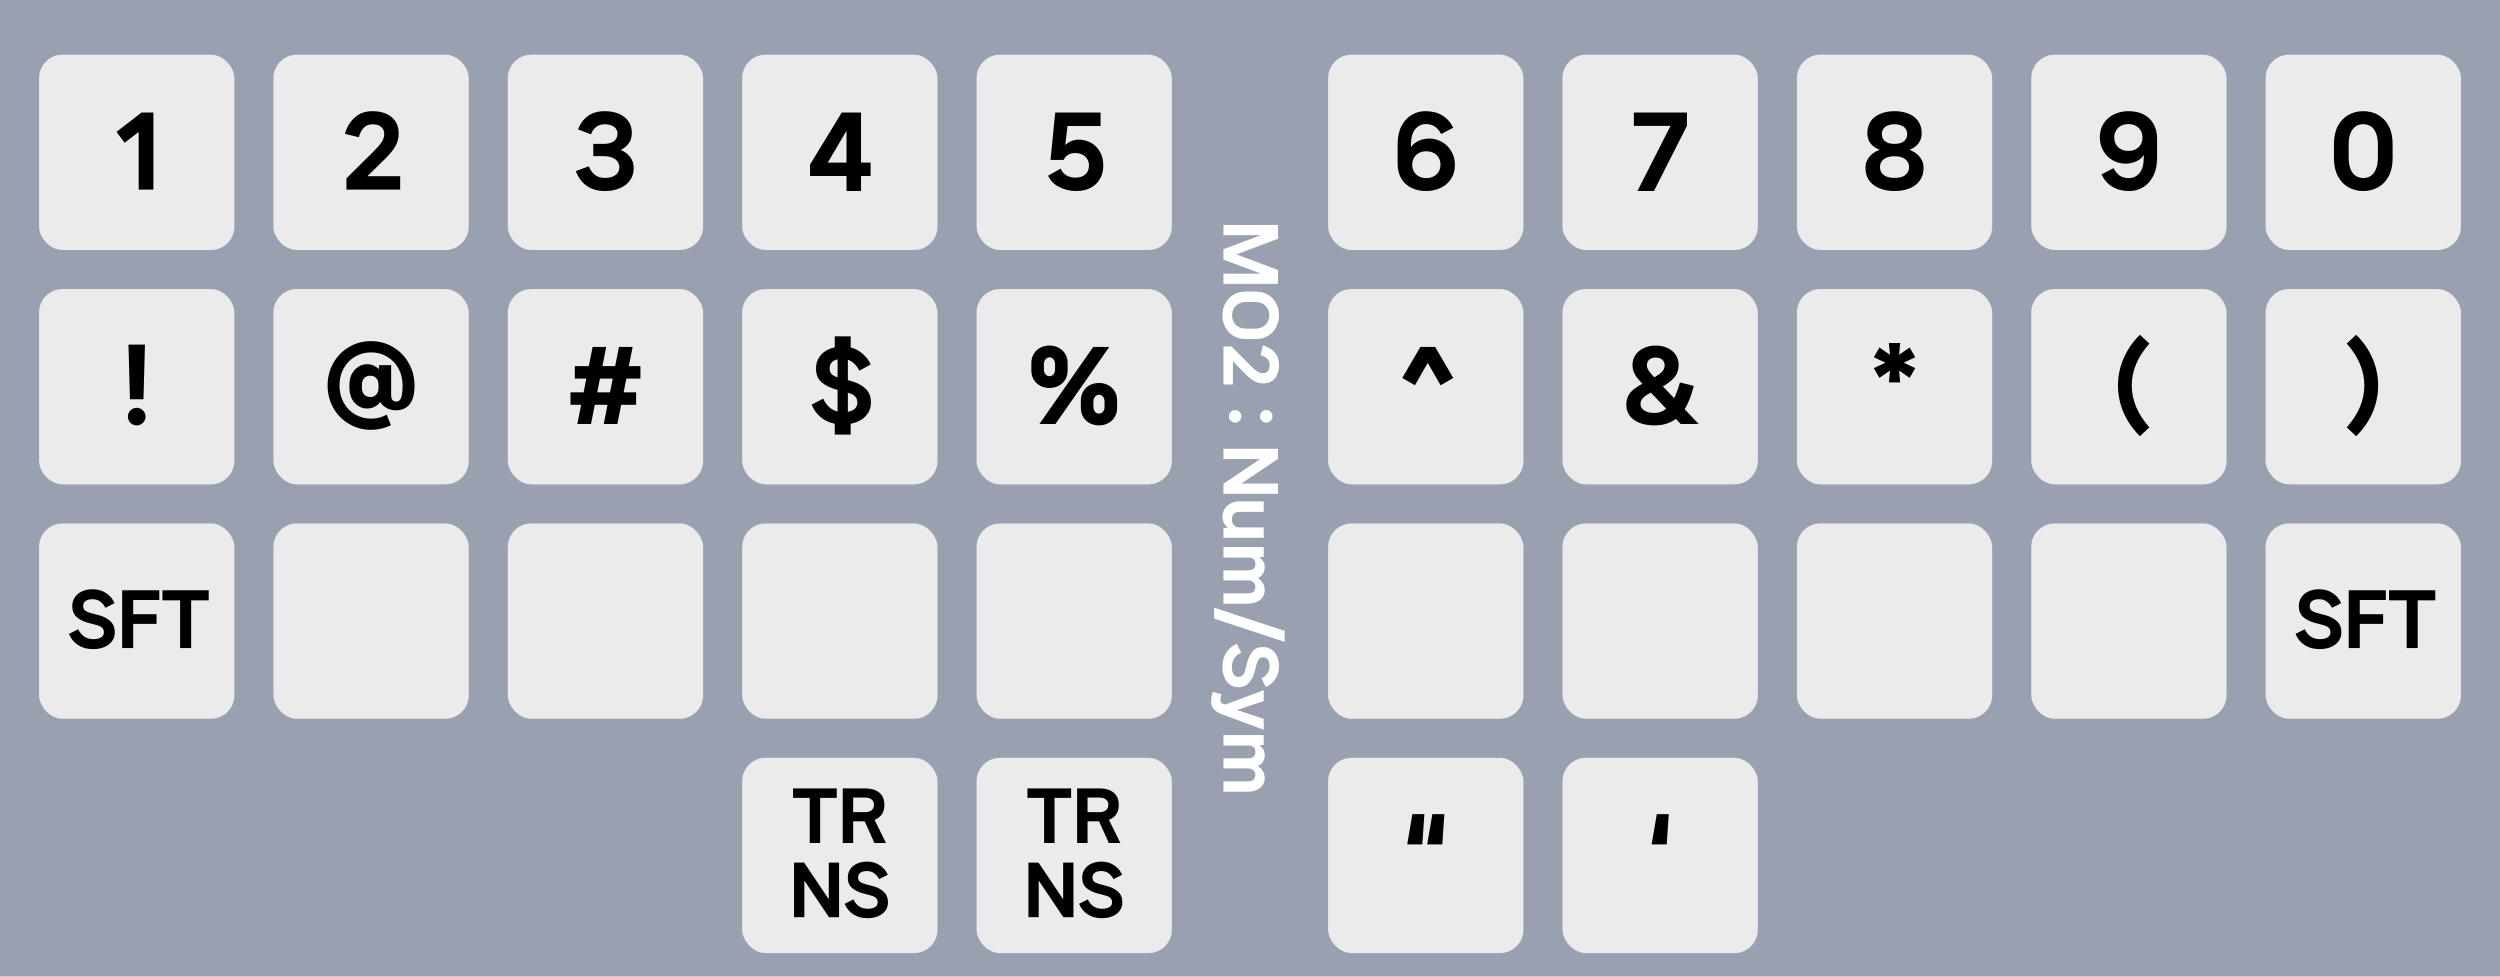 <svg width="640" height="250" viewBox="0 0 640 250" fill="none" xmlns="http://www.w3.org/2000/svg">
<rect width="640" height="250" fill="#99A0AF"/>
<g filter="url(#filter0_d_82_770)">
<rect x="250" y="10" width="50" height="50" rx="6" fill="#EBEBEB"/>
<path d="M275.533 44.904C273.949 44.904 272.485 44.56 271.141 43.872C269.813 43.2 268.869 42.232 268.309 40.968L271.525 39.168C271.861 39.936 272.357 40.512 273.013 40.896C273.669 41.28 274.429 41.472 275.293 41.472C276.029 41.472 276.653 41.344 277.165 41.088C277.693 40.832 278.093 40.472 278.365 40.008C278.637 39.528 278.773 38.968 278.773 38.328C278.773 37.704 278.621 37.16 278.317 36.696C278.029 36.216 277.621 35.848 277.093 35.592C276.565 35.32 275.965 35.184 275.293 35.184C274.557 35.184 273.949 35.328 273.469 35.616C272.989 35.888 272.589 36.328 272.269 36.936H268.933L270.133 24.816H281.749V28.248H273.277L272.557 34.536H271.813C272.149 33.656 272.717 32.976 273.517 32.496C274.333 32 275.205 31.752 276.133 31.752C277.301 31.752 278.365 32.024 279.325 32.568C280.285 33.112 281.045 33.888 281.605 34.896C282.165 35.888 282.445 37.032 282.445 38.328C282.445 39.656 282.157 40.816 281.581 41.808C281.021 42.8 280.221 43.56 279.181 44.088C278.141 44.632 276.925 44.904 275.533 44.904Z" fill="black"/>
</g>
<g filter="url(#filter1_d_82_770)">
<rect x="250" y="70" width="50" height="50" rx="6" fill="#EBEBEB"/>
<path d="M266.086 104.544L279.862 84.816H283.966L270.19 104.544H266.086ZM268.678 95.328C267.83 95.328 267.046 95.144 266.326 94.776C265.622 94.408 265.062 93.888 264.646 93.216C264.23 92.528 264.022 91.728 264.022 90.816V88.968C264.022 88.072 264.23 87.28 264.646 86.592C265.062 85.904 265.622 85.376 266.326 85.008C267.046 84.64 267.83 84.456 268.678 84.456C269.51 84.456 270.278 84.64 270.982 85.008C271.702 85.376 272.27 85.904 272.686 86.592C273.102 87.28 273.31 88.072 273.31 88.968V90.816C273.31 91.728 273.102 92.528 272.686 93.216C272.27 93.888 271.702 94.408 270.982 94.776C270.278 95.144 269.51 95.328 268.678 95.328ZM268.678 92.304C269.094 92.304 269.43 92.144 269.686 91.824C269.958 91.504 270.094 91.08 270.094 90.552V89.232C270.094 88.704 269.958 88.28 269.686 87.96C269.43 87.64 269.094 87.48 268.678 87.48C268.262 87.48 267.918 87.648 267.646 87.984C267.374 88.304 267.238 88.72 267.238 89.232V90.552C267.238 91.064 267.374 91.488 267.646 91.824C267.918 92.144 268.262 92.304 268.678 92.304ZM281.35 104.904C280.502 104.904 279.718 104.72 278.998 104.352C278.294 103.984 277.734 103.456 277.318 102.768C276.902 102.096 276.694 101.304 276.694 100.392V98.544C276.694 97.648 276.902 96.856 277.318 96.168C277.734 95.48 278.294 94.952 278.998 94.584C279.718 94.216 280.502 94.032 281.35 94.032C282.182 94.032 282.95 94.216 283.654 94.584C284.374 94.952 284.942 95.48 285.358 96.168C285.774 96.856 285.982 97.648 285.982 98.544V100.392C285.982 101.304 285.774 102.096 285.358 102.768C284.942 103.456 284.374 103.984 283.654 104.352C282.95 104.72 282.182 104.904 281.35 104.904ZM281.35 101.88C281.766 101.88 282.102 101.72 282.358 101.4C282.63 101.08 282.766 100.656 282.766 100.128V98.808C282.766 98.28 282.63 97.856 282.358 97.536C282.102 97.216 281.766 97.056 281.35 97.056C280.934 97.056 280.59 97.224 280.318 97.56C280.046 97.88 279.91 98.296 279.91 98.808V100.128C279.91 100.64 280.046 101.064 280.318 101.4C280.59 101.72 280.934 101.88 281.35 101.88Z" fill="black"/>
</g>
<g filter="url(#filter2_d_82_770)">
<rect x="340" y="10" width="50" height="50" rx="6" fill="#EBEBEB"/>
<path d="M364.824 24.456C366.568 24.456 368.032 24.816 369.216 25.536C370.4 26.24 371.336 27.296 372.024 28.704L368.952 30.312C368.472 29.432 367.92 28.792 367.296 28.392C366.688 27.976 365.928 27.768 365.016 27.768C363.896 27.768 362.976 28.216 362.256 29.112C361.552 29.992 361.2 31.32 361.2 33.096V34.656H360.744C361.08 33.632 361.728 32.848 362.688 32.304C363.648 31.744 364.72 31.464 365.904 31.464C367.04 31.464 368.112 31.752 369.12 32.328C370.128 32.888 370.936 33.688 371.544 34.728C372.152 35.752 372.456 36.92 372.456 38.232C372.456 39.56 372.136 40.728 371.496 41.736C370.856 42.744 369.976 43.52 368.856 44.064C367.736 44.624 366.48 44.904 365.088 44.904C363.664 44.904 362.4 44.632 361.296 44.088C360.192 43.544 359.328 42.744 358.704 41.688C358.096 40.616 357.792 39.328 357.792 37.824V32.952C357.792 31.112 358.12 29.552 358.776 28.272C359.448 26.992 360.32 26.04 361.392 25.416C362.464 24.776 363.608 24.456 364.824 24.456ZM365.112 34.728C364.408 34.728 363.784 34.872 363.24 35.16C362.712 35.448 362.296 35.856 361.992 36.384C361.688 36.896 361.536 37.488 361.536 38.16C361.536 38.832 361.688 39.432 361.992 39.96C362.296 40.472 362.712 40.872 363.24 41.16C363.784 41.448 364.408 41.592 365.112 41.592C365.832 41.592 366.464 41.448 367.008 41.16C367.568 40.872 368 40.472 368.304 39.96C368.608 39.432 368.76 38.832 368.76 38.16C368.76 37.488 368.608 36.896 368.304 36.384C368 35.856 367.568 35.448 367.008 35.16C366.464 34.872 365.832 34.728 365.112 34.728Z" fill="black"/>
</g>
<g filter="url(#filter3_d_82_770)">
<rect x="340" y="70" width="50" height="50" rx="6" fill="#EBEBEB"/>
<path d="M358.977 92.76L363.609 84.816H367.401L372.033 92.76L368.793 94.632L364.977 87.984H366.033L362.217 94.632L358.977 92.76Z" fill="black"/>
</g>
<g filter="url(#filter4_d_82_770)">
<rect x="340" y="130" width="50" height="50" rx="6" fill="#EBEBEB"/>
</g>
<g filter="url(#filter5_d_82_770)">
<rect x="580" y="10" width="50" height="50" rx="6" fill="#EBEBEB"/>
<path d="M604.999 44.904C603.607 44.904 602.343 44.584 601.207 43.944C600.071 43.32 599.167 42.376 598.495 41.112C597.823 39.848 597.487 38.304 597.487 36.48V32.88C597.487 31.056 597.823 29.512 598.495 28.248C599.167 26.984 600.071 26.04 601.207 25.416C602.343 24.776 603.607 24.456 604.999 24.456C606.391 24.456 607.655 24.776 608.791 25.416C609.927 26.04 610.831 26.984 611.503 28.248C612.175 29.512 612.511 31.056 612.511 32.88V36.48C612.511 38.304 612.175 39.848 611.503 41.112C610.831 42.376 609.927 43.32 608.791 43.944C607.655 44.584 606.391 44.904 604.999 44.904ZM604.999 41.568C605.751 41.568 606.407 41.376 606.967 40.992C607.527 40.608 607.959 40.024 608.263 39.24C608.583 38.456 608.743 37.488 608.743 36.336V33.024C608.743 31.872 608.583 30.904 608.263 30.12C607.959 29.336 607.527 28.752 606.967 28.368C606.407 27.984 605.751 27.792 604.999 27.792C604.247 27.792 603.591 27.984 603.031 28.368C602.471 28.752 602.031 29.336 601.711 30.12C601.407 30.904 601.255 31.872 601.255 33.024V36.336C601.255 37.488 601.407 38.456 601.711 39.24C602.031 40.024 602.471 40.608 603.031 40.992C603.591 41.376 604.247 41.568 604.999 41.568Z" fill="black"/>
</g>
<g filter="url(#filter6_d_82_770)">
<rect x="580" y="70" width="50" height="50" rx="6" fill="#EBEBEB"/>
<path d="M608.802 94.68C608.802 97.096 608.322 99.416 607.362 101.64C606.402 103.848 605.01 105.856 603.186 107.664L600.762 105.408C603.77 102.016 605.274 98.44 605.274 94.68C605.274 90.92 603.77 87.344 600.762 83.952L603.186 81.696C605.01 83.504 606.402 85.52 607.362 87.744C608.322 89.952 608.802 92.264 608.802 94.68Z" fill="black"/>
</g>
<g filter="url(#filter7_d_82_770)">
<rect x="580" y="130" width="50" height="50" rx="6" fill="#EBEBEB"/>
<path d="M590.027 157.084C590.387 157.876 590.891 158.5 591.539 158.956C592.199 159.4 592.967 159.622 593.843 159.622C594.731 159.622 595.409 159.472 595.877 159.172C596.357 158.872 596.597 158.446 596.597 157.894C596.597 157.402 596.453 157.012 596.165 156.724C595.889 156.436 595.415 156.202 594.743 156.022L592.601 155.446C591.413 155.134 590.429 154.648 589.649 153.988C588.881 153.316 588.497 152.374 588.497 151.162C588.497 150.286 588.725 149.524 589.181 148.876C589.637 148.216 590.261 147.712 591.053 147.364C591.845 147.016 592.733 146.842 593.717 146.842C595.061 146.842 596.225 147.184 597.209 147.868C598.193 148.54 598.901 149.386 599.333 150.406L596.993 151.594C596.657 150.946 596.213 150.418 595.661 150.01C595.109 149.602 594.461 149.398 593.717 149.398C592.925 149.398 592.319 149.554 591.899 149.866C591.491 150.178 591.287 150.61 591.287 151.162C591.287 151.654 591.449 152.032 591.773 152.296C592.109 152.56 592.601 152.776 593.249 152.944L595.301 153.484C596.477 153.796 597.449 154.3 598.217 154.996C598.997 155.692 599.387 156.658 599.387 157.894C599.387 158.77 599.141 159.532 598.649 160.18C598.169 160.828 597.509 161.32 596.669 161.656C595.829 162.004 594.887 162.178 593.843 162.178C592.355 162.178 591.077 161.836 590.009 161.152C588.941 160.468 588.155 159.508 587.651 158.272L590.027 157.084ZM601.276 161.908V147.112H604.102V161.908H601.276ZM602.824 155.716V153.232H610.078V155.716H602.824ZM602.824 149.596V147.112H610.78V149.596H602.824ZM616.108 161.908V148.246H618.934V161.908H616.108ZM611.59 149.686V147.112H623.434V149.686H611.59Z" fill="black"/>
</g>
<g filter="url(#filter8_d_82_770)">
<rect x="10" y="10" width="50" height="50" rx="6" fill="#EBEBEB"/>
<path d="M35.504 44.544V29.784L31.904 32.544L29.816 29.76L36.224 24.816H39.272V44.544H35.504Z" fill="black"/>
</g>
<g filter="url(#filter9_d_82_770)">
<rect x="10" y="70" width="50" height="50" rx="6" fill="#EBEBEB"/>
<path d="M33.27 98.208L32.886 84.216H37.111L36.727 98.208H33.27ZM34.998 104.904C34.374 104.904 33.839 104.68 33.391 104.232C32.959 103.8 32.742 103.272 32.742 102.648C32.742 102.024 32.959 101.496 33.391 101.064C33.839 100.616 34.374 100.392 34.998 100.392C35.623 100.392 36.151 100.616 36.583 101.064C37.031 101.496 37.255 102.024 37.255 102.648C37.255 103.272 37.031 103.8 36.583 104.232C36.151 104.68 35.623 104.904 34.998 104.904Z" fill="black"/>
</g>
<g filter="url(#filter10_d_82_770)">
<rect x="250" y="130" width="50" height="50" rx="6" fill="#EBEBEB"/>
</g>
<g filter="url(#filter11_d_82_770)">
<rect x="10" y="130" width="50" height="50" rx="6" fill="#EBEBEB"/>
<path d="M20.027 157.084C20.387 157.876 20.891 158.5 21.539 158.956C22.199 159.4 22.967 159.622 23.843 159.622C24.731 159.622 25.409 159.472 25.877 159.172C26.357 158.872 26.597 158.446 26.597 157.894C26.597 157.402 26.453 157.012 26.165 156.724C25.889 156.436 25.415 156.202 24.743 156.022L22.601 155.446C21.413 155.134 20.429 154.648 19.649 153.988C18.881 153.316 18.497 152.374 18.497 151.162C18.497 150.286 18.725 149.524 19.181 148.876C19.637 148.216 20.261 147.712 21.053 147.364C21.845 147.016 22.733 146.842 23.717 146.842C25.061 146.842 26.225 147.184 27.209 147.868C28.193 148.54 28.901 149.386 29.333 150.406L26.993 151.594C26.657 150.946 26.213 150.418 25.661 150.01C25.109 149.602 24.461 149.398 23.717 149.398C22.925 149.398 22.319 149.554 21.899 149.866C21.491 150.178 21.287 150.61 21.287 151.162C21.287 151.654 21.449 152.032 21.773 152.296C22.109 152.56 22.601 152.776 23.249 152.944L25.301 153.484C26.477 153.796 27.449 154.3 28.217 154.996C28.997 155.692 29.387 156.658 29.387 157.894C29.387 158.77 29.141 159.532 28.649 160.18C28.169 160.828 27.509 161.32 26.669 161.656C25.829 162.004 24.887 162.178 23.843 162.178C22.355 162.178 21.077 161.836 20.009 161.152C18.941 160.468 18.155 159.508 17.651 158.272L20.027 157.084ZM31.276 161.908V147.112H34.102V161.908H31.276ZM32.824 155.716V153.232H40.078V155.716H32.824ZM32.824 149.596V147.112H40.78V149.596H32.824ZM46.108 161.908V148.246H48.934V161.908H46.108ZM41.59 149.686V147.112H53.434V149.686H41.59Z" fill="black"/>
</g>
<g filter="url(#filter12_d_82_770)">
<rect x="190" y="190" width="50" height="50" rx="6" fill="#EBEBEB"/>
<path d="M207.289 211.802V198.899H209.958V211.802H207.289ZM203.022 200.259V197.828H214.208V200.259H203.022ZM215.742 211.802V197.828H218.411V211.802H215.742ZM217.119 206.26V203.914H221.42C222.145 203.914 222.712 203.75 223.12 203.421C223.528 203.092 223.732 202.628 223.732 202.027C223.732 201.438 223.528 200.984 223.12 200.667C222.723 200.338 222.156 200.174 221.42 200.174H217.119V197.828H221.59C223.029 197.828 224.191 198.185 225.075 198.899C225.959 199.613 226.401 200.656 226.401 202.027C226.401 203.421 225.959 204.475 225.075 205.189C224.191 205.903 223.029 206.26 221.59 206.26H217.119ZM223.851 211.802L220.536 204.424H223.171L226.809 211.802H223.851ZM203.274 230.802V216.828H205.858L212.165 226.212V216.828H214.8V230.802H212.216L205.909 221.418V230.802H203.274ZM218.482 226.246C218.822 226.994 219.298 227.583 219.91 228.014C220.534 228.433 221.259 228.643 222.086 228.643C222.925 228.643 223.565 228.501 224.007 228.218C224.461 227.935 224.687 227.532 224.687 227.011C224.687 226.546 224.551 226.178 224.279 225.906C224.019 225.634 223.571 225.413 222.936 225.243L220.913 224.699C219.791 224.404 218.862 223.945 218.125 223.322C217.4 222.687 217.037 221.798 217.037 220.653C217.037 219.826 217.253 219.106 217.683 218.494C218.114 217.871 218.703 217.395 219.451 217.066C220.199 216.737 221.038 216.573 221.967 216.573C223.237 216.573 224.336 216.896 225.265 217.542C226.195 218.177 226.863 218.976 227.271 219.939L225.061 221.061C224.744 220.449 224.325 219.95 223.803 219.565C223.282 219.18 222.67 218.987 221.967 218.987C221.219 218.987 220.647 219.134 220.25 219.429C219.865 219.724 219.672 220.132 219.672 220.653C219.672 221.118 219.825 221.475 220.131 221.724C220.449 221.973 220.913 222.177 221.525 222.336L223.463 222.846C224.574 223.141 225.492 223.617 226.217 224.274C226.954 224.931 227.322 225.844 227.322 227.011C227.322 227.838 227.09 228.558 226.625 229.17C226.172 229.782 225.549 230.247 224.755 230.564C223.962 230.893 223.072 231.057 222.086 231.057C220.681 231.057 219.474 230.734 218.465 230.088C217.457 229.442 216.714 228.535 216.238 227.368L218.482 226.246Z" fill="black"/>
</g>
<path d="M313.198 63.886L327.172 69.122L327.172 71.706L313.198 66.453L313.198 63.886ZM313.198 57.579L327.172 57.579L327.172 60.197L313.198 60.197L313.198 57.579ZM313.198 63.801L327.172 58.548L327.172 61.132L313.198 66.368L313.198 63.801ZM313.198 70.057L327.172 70.057L327.172 72.675L313.198 72.675L313.198 70.057ZM312.943 80.721C312.943 79.622 313.187 78.608 313.674 77.678C314.15 76.749 314.841 76.006 315.748 75.451C316.666 74.907 317.748 74.635 318.995 74.635L321.375 74.635C322.61 74.635 323.687 74.907 324.605 75.451C325.523 76.007 326.22 76.749 326.696 77.678C327.183 78.608 327.427 79.622 327.427 80.721C327.427 81.82 327.183 82.835 326.696 83.764C326.22 84.694 325.523 85.43 324.605 85.974C323.687 86.529 322.61 86.807 321.375 86.807L318.995 86.807C317.748 86.807 316.666 86.529 315.748 85.974C314.841 85.43 314.15 84.694 313.674 83.764C313.187 82.835 312.943 81.82 312.943 80.721ZM315.425 80.721C315.425 81.344 315.561 81.917 315.833 82.438C316.116 82.96 316.536 83.373 317.091 83.679C317.646 83.985 318.315 84.138 319.097 84.138L321.273 84.138C322.055 84.138 322.718 83.98 323.262 83.662C323.817 83.356 324.237 82.942 324.52 82.421C324.803 81.911 324.945 81.344 324.945 80.721C324.945 80.098 324.803 79.525 324.52 79.004C324.237 78.494 323.817 78.081 323.262 77.763C322.718 77.457 322.055 77.304 321.273 77.304L319.097 77.304C318.315 77.304 317.646 77.457 317.091 77.763C316.536 78.081 316.116 78.494 315.833 79.004C315.561 79.525 315.425 80.098 315.425 80.721ZM313.198 88.688L315.255 88.688L320.185 93.669C320.854 94.338 321.415 94.814 321.868 95.097C322.333 95.392 322.809 95.539 323.296 95.539C323.817 95.539 324.237 95.358 324.554 94.995C324.883 94.633 325.047 94.106 325.047 93.414C325.047 92.768 324.837 92.241 324.418 91.833C323.999 91.425 323.426 91.125 322.701 90.932L323.313 88.416C324.492 88.734 325.472 89.317 326.254 90.167C327.036 91.029 327.427 92.111 327.427 93.414C327.427 94.355 327.268 95.182 326.951 95.896C326.645 96.61 326.186 97.166 325.574 97.562C324.973 97.959 324.254 98.157 323.415 98.157C322.554 98.157 321.783 97.965 321.103 97.579C320.423 97.194 319.675 96.593 318.859 95.777L315.629 92.479L315.629 98.429L313.198 98.429L313.198 88.688ZM314.592 106.576C314.592 106.134 314.745 105.754 315.051 105.437C315.368 105.131 315.748 104.978 316.19 104.978C316.632 104.978 317.006 105.131 317.312 105.437C317.629 105.754 317.788 106.134 317.788 106.576C317.788 107.018 317.629 107.392 317.312 107.698C317.006 108.015 316.632 108.174 316.19 108.174C315.748 108.174 315.368 108.015 315.051 107.698C314.745 107.392 314.592 107.018 314.592 106.576ZM322.565 106.576C322.565 106.134 322.718 105.754 323.024 105.437C323.341 105.131 323.721 104.978 324.163 104.978C324.605 104.978 324.979 105.131 325.285 105.437C325.602 105.754 325.761 106.134 325.761 106.576C325.761 107.018 325.602 107.392 325.285 107.698C324.979 108.015 324.605 108.174 324.163 108.174C323.721 108.174 323.341 108.015 323.024 107.698C322.718 107.392 322.565 107.018 322.565 106.576ZM313.198 114.887L327.172 114.887L327.172 117.471L317.788 123.778L327.172 123.778L327.172 126.413L313.198 126.413L313.198 123.829L322.582 117.522L313.198 117.522L313.198 114.887ZM317.431 131.031C316.672 131.031 316.133 131.212 315.816 131.575C315.51 131.949 315.357 132.43 315.357 133.02C315.357 133.371 315.431 133.694 315.578 133.989C315.725 134.295 315.935 134.538 316.207 134.72C316.49 134.912 316.825 135.009 317.21 135.009L315.476 135.604C315.011 135.479 314.586 135.264 314.201 134.958C313.816 134.652 313.51 134.266 313.283 133.802C313.056 133.337 312.943 132.821 312.943 132.255C312.943 131.563 313.124 130.917 313.487 130.317C313.838 129.727 314.343 129.251 315 128.889C315.669 128.537 316.445 128.362 317.329 128.362L323.517 128.362L323.517 131.031L317.431 131.031ZM323.517 135.009L323.517 137.678L313.198 137.678L313.198 135.179L315.17 135.009L323.517 135.009ZM319.437 151.887C320.162 151.887 320.661 151.734 320.933 151.428C321.216 151.122 321.358 150.714 321.358 150.204C321.358 149.91 321.29 149.638 321.154 149.388C321.018 149.15 320.808 148.958 320.525 148.81C320.253 148.663 319.913 148.589 319.505 148.589L320.746 147.569C321.267 147.637 321.76 147.824 322.225 148.13C322.69 148.448 323.064 148.861 323.347 149.371C323.63 149.881 323.772 150.448 323.772 151.071C323.772 151.74 323.596 152.335 323.245 152.856C322.894 153.389 322.384 153.803 321.715 154.097C321.058 154.403 320.281 154.556 319.386 154.556L313.198 154.556L313.198 151.887L319.437 151.887ZM313.198 140.055L323.517 140.055L323.517 142.554L321.545 142.724L313.198 142.724L313.198 140.055ZM319.437 146.005C320.174 146.005 320.684 145.852 320.967 145.546C321.25 145.24 321.392 144.838 321.392 144.339C321.392 144.022 321.33 143.744 321.205 143.506C321.092 143.268 320.893 143.076 320.61 142.928C320.338 142.792 319.97 142.724 319.505 142.724L320.695 142.027C321.194 142.095 321.675 142.26 322.14 142.52C322.616 142.792 323.007 143.149 323.313 143.591C323.619 144.045 323.772 144.577 323.772 145.189C323.772 145.858 323.596 146.447 323.245 146.957C322.894 147.479 322.389 147.881 321.732 148.164C321.075 148.448 320.293 148.589 319.386 148.589L313.198 148.589L313.198 146.005L319.437 146.005ZM310.818 155.568L328.872 161.518L328.872 164.323L310.818 158.373L310.818 155.568ZM317.754 167.084C317.006 167.424 316.417 167.9 315.986 168.512C315.567 169.135 315.357 169.861 315.357 170.688C315.357 171.527 315.499 172.167 315.782 172.609C316.065 173.062 316.468 173.289 316.989 173.289C317.454 173.289 317.822 173.153 318.094 172.881C318.366 172.62 318.587 172.173 318.757 171.538L319.301 169.515C319.596 168.393 320.055 167.464 320.678 166.727C321.313 166.002 322.202 165.639 323.347 165.639C324.174 165.639 324.894 165.854 325.506 166.285C326.129 166.716 326.605 167.305 326.934 168.053C327.263 168.801 327.427 169.64 327.427 170.569C327.427 171.838 327.104 172.938 326.458 173.867C325.823 174.796 325.024 175.465 324.061 175.873L322.939 173.663C323.551 173.346 324.05 172.926 324.435 172.405C324.82 171.884 325.013 171.272 325.013 170.569C325.013 169.821 324.866 169.249 324.571 168.852C324.276 168.467 323.868 168.274 323.347 168.274C322.882 168.274 322.525 168.427 322.276 168.733C322.027 169.05 321.823 169.515 321.664 170.127L321.154 172.065C320.859 173.176 320.383 174.094 319.726 174.819C319.069 175.556 318.156 175.924 316.989 175.924C316.162 175.924 315.442 175.692 314.83 175.227C314.218 174.774 313.753 174.15 313.436 173.357C313.107 172.564 312.943 171.674 312.943 170.688C312.943 169.283 313.266 168.076 313.912 167.067C314.558 166.058 315.465 165.316 316.632 164.84L317.754 167.084ZM323.517 176.688L323.517 179.476L316.7 181.754L323.517 184.032L323.517 186.82L312.909 182.893C311.923 182.53 311.203 182.094 310.75 181.584C310.285 181.074 310.053 180.467 310.053 179.765C310.053 178.756 310.189 177.878 310.461 177.13L312.671 177.725C312.592 177.974 312.529 178.223 312.484 178.473C312.439 178.722 312.416 178.977 312.416 179.238C312.416 179.498 312.49 179.714 312.637 179.884C312.773 180.065 313.005 180.195 313.334 180.275L313.674 180.36L323.517 176.688ZM319.437 200.015C320.162 200.015 320.661 199.862 320.933 199.556C321.216 199.25 321.358 198.842 321.358 198.332C321.358 198.037 321.29 197.765 321.154 197.516C321.018 197.278 320.808 197.085 320.525 196.938C320.253 196.791 319.913 196.717 319.505 196.717L320.746 195.697C321.267 195.765 321.76 195.952 322.225 196.258C322.69 196.575 323.064 196.989 323.347 197.499C323.63 198.009 323.772 198.576 323.772 199.199C323.772 199.868 323.596 200.463 323.245 200.984C322.894 201.517 322.384 201.93 321.715 202.225C321.058 202.531 320.281 202.684 319.386 202.684L313.198 202.684L313.198 200.015L319.437 200.015ZM313.198 188.183L323.517 188.183L323.517 190.682L321.545 190.852L313.198 190.852L313.198 188.183ZM319.437 194.133C320.174 194.133 320.684 193.98 320.967 193.674C321.25 193.368 321.392 192.966 321.392 192.467C321.392 192.15 321.33 191.872 321.205 191.634C321.092 191.396 320.893 191.203 320.61 191.056C320.338 190.92 319.97 190.852 319.505 190.852L320.695 190.155C321.194 190.223 321.675 190.387 322.14 190.648C322.616 190.92 323.007 191.277 323.313 191.719C323.619 192.172 323.772 192.705 323.772 193.317C323.772 193.986 323.596 194.575 323.245 195.085C322.894 195.606 322.389 196.009 321.732 196.292C321.075 196.575 320.293 196.717 319.386 196.717L313.198 196.717L313.198 194.133L319.437 194.133Z" fill="white"/>
<g filter="url(#filter13_d_82_770)">
<rect x="130" y="10" width="50" height="50" rx="6" fill="#EBEBEB"/>
<path d="M150.732 38.568C151.084 39.464 151.588 40.184 152.244 40.728C152.9 41.272 153.78 41.544 154.884 41.544C155.652 41.544 156.308 41.432 156.852 41.208C157.412 40.968 157.836 40.648 158.124 40.248C158.412 39.832 158.556 39.368 158.556 38.856C158.556 38.312 158.404 37.824 158.1 37.392C157.812 36.96 157.364 36.616 156.756 36.36C156.148 36.104 155.404 35.976 154.524 35.976H151.884V32.832H154.524C155.692 32.832 156.572 32.6 157.164 32.136C157.772 31.656 158.076 31.024 158.076 30.24C158.076 29.472 157.78 28.88 157.188 28.464C156.612 28.032 155.82 27.816 154.812 27.816C153.132 27.816 151.956 28.672 151.284 30.384L147.972 29.136C148.5 27.712 149.332 26.576 150.468 25.728C151.604 24.88 153.052 24.456 154.812 24.456C156.14 24.456 157.324 24.672 158.364 25.104C159.42 25.536 160.244 26.168 160.836 27C161.444 27.832 161.748 28.832 161.748 30C161.748 31.104 161.484 32.008 160.956 32.712C160.444 33.4 159.756 33.96 158.892 34.392C159.868 34.776 160.668 35.368 161.292 36.168C161.916 36.952 162.228 37.912 162.228 39.048C162.228 40.232 161.916 41.264 161.292 42.144C160.668 43.024 159.796 43.704 158.676 44.184C157.572 44.664 156.308 44.904 154.884 44.904C152.948 44.904 151.356 44.44 150.108 43.512C148.876 42.6 147.98 41.36 147.42 39.792L150.732 38.568Z" fill="black"/>
</g>
<g filter="url(#filter14_d_82_770)">
<rect x="130" y="70" width="50" height="50" rx="6" fill="#EBEBEB"/>
<path d="M151.707 84.816H155.187L151.299 104.544H147.795L151.707 84.816ZM158.451 84.816H161.955L158.043 104.544H154.563L158.451 84.816ZM147.147 89.736H163.947V92.928H147.147V89.736ZM146.043 96.432H162.843V99.624H146.043V96.432Z" fill="black"/>
</g>
<g filter="url(#filter15_d_82_770)">
<rect x="190" y="10" width="50" height="50" rx="6" fill="#EBEBEB"/>
<path d="M216.706 44.904V24.816H220.426V44.904H216.706ZM207.37 41.064V38.112L215.482 24.816H219.442L211.906 37.632H222.874V41.064H207.37Z" fill="black"/>
</g>
<g filter="url(#filter16_d_82_770)">
<rect x="190" y="70" width="50" height="50" rx="6" fill="#EBEBEB"/>
<path d="M215.783 104.664C213.863 104.664 212.207 104.216 210.815 103.32C209.439 102.424 208.431 101.176 207.791 99.576L210.743 98.04C211.207 99.128 211.879 99.984 212.759 100.608C213.639 101.216 214.647 101.52 215.783 101.52C216.935 101.52 217.839 101.312 218.495 100.896C219.151 100.464 219.479 99.864 219.479 99.096C219.479 98.392 219.279 97.848 218.879 97.464C218.495 97.064 217.855 96.744 216.959 96.504L214.199 95.76C212.615 95.328 211.335 94.704 210.359 93.888C209.383 93.072 208.895 91.88 208.895 90.312C208.895 89.176 209.191 88.184 209.783 87.336C210.375 86.488 211.183 85.84 212.207 85.392C213.231 84.928 214.375 84.696 215.639 84.696C217.367 84.696 218.863 85.136 220.127 86.016C221.391 86.896 222.311 88 222.887 89.328L219.983 90.888C219.567 89.992 218.983 89.264 218.231 88.704C217.479 88.144 216.615 87.864 215.639 87.864C214.599 87.864 213.791 88.08 213.215 88.512C212.655 88.944 212.375 89.544 212.375 90.312C212.375 91.016 212.599 91.552 213.047 91.92C213.511 92.272 214.167 92.56 215.015 92.784L217.679 93.48C219.231 93.88 220.495 94.52 221.471 95.4C222.463 96.264 222.959 97.496 222.959 99.096C222.959 100.232 222.639 101.216 221.999 102.048C221.375 102.896 220.519 103.544 219.431 103.992C218.343 104.44 217.127 104.664 215.783 104.664ZM213.695 107.256V103.704H214.415V85.656H213.695V82.104H217.775V85.656H217.055V103.704H217.775V107.256H213.695Z" fill="black"/>
</g>
<g filter="url(#filter17_d_82_770)">
<rect x="70" y="10" width="50" height="50" rx="6" fill="#EBEBEB"/>
<path d="M88.693 44.544V41.64L95.725 34.68C96.669 33.736 97.341 32.944 97.741 32.304C98.157 31.648 98.365 30.976 98.365 30.288C98.365 29.552 98.109 28.96 97.597 28.512C97.085 28.048 96.341 27.816 95.365 27.816C94.453 27.816 93.709 28.112 93.133 28.704C92.557 29.296 92.133 30.104 91.861 31.128L88.309 30.264C88.757 28.6 89.581 27.216 90.781 26.112C91.997 25.008 93.525 24.456 95.365 24.456C96.693 24.456 97.861 24.68 98.869 25.128C99.877 25.56 100.661 26.208 101.221 27.072C101.781 27.92 102.061 28.936 102.061 30.12C102.061 31.336 101.789 32.424 101.245 33.384C100.701 34.344 99.853 35.4 98.701 36.552L94.045 41.112H102.445V44.544H88.693Z" fill="black"/>
</g>
<g filter="url(#filter18_d_82_770)">
<rect x="70" y="70" width="50" height="50" rx="6" fill="#EBEBEB"/>
<path d="M93.944 100.584C93.176 100.584 92.448 100.368 91.76 99.936C91.072 99.504 90.512 98.896 90.08 98.112C89.664 97.312 89.456 96.392 89.456 95.352V94.44C89.456 93.4 89.664 92.488 90.08 91.704C90.512 90.92 91.072 90.312 91.76 89.88C92.448 89.448 93.176 89.232 93.944 89.232C94.76 89.232 95.512 89.448 96.2 89.88C96.904 90.296 97.464 90.904 97.88 91.704C98.296 92.488 98.504 93.4 98.504 94.44V95.352C98.504 96.392 98.296 97.312 97.88 98.112C97.464 98.912 96.904 99.528 96.2 99.96C95.512 100.376 94.76 100.584 93.944 100.584ZM94.808 97.632C95.448 97.632 95.952 97.424 96.32 97.008C96.704 96.592 96.896 96.024 96.896 95.304V94.512C96.896 93.792 96.704 93.224 96.32 92.808C95.952 92.392 95.448 92.184 94.808 92.184C94.136 92.184 93.608 92.392 93.224 92.808C92.84 93.224 92.648 93.792 92.648 94.512V95.304C92.648 96.024 92.84 96.592 93.224 97.008C93.608 97.424 94.136 97.632 94.808 97.632ZM103.064 94.68C103.064 93.064 102.712 91.616 102.008 90.336C101.304 89.04 100.336 88.032 99.104 87.312C97.872 86.576 96.496 86.208 94.976 86.208C93.472 86.208 92.104 86.576 90.872 87.312C89.64 88.032 88.672 89.04 87.968 90.336C87.264 91.616 86.912 93.064 86.912 94.68C86.912 96.296 87.264 97.752 87.968 99.048C88.672 100.344 89.64 101.352 90.872 102.072C92.104 102.808 93.472 103.176 94.976 103.176C96.464 103.176 97.8 102.832 98.984 102.144L100.088 104.856C98.472 105.64 96.768 106.032 94.976 106.032C92.896 106.032 91.008 105.52 89.312 104.496C87.616 103.488 86.28 102.12 85.304 100.392C84.344 98.648 83.864 96.744 83.864 94.68C83.864 92.616 84.344 90.72 85.304 88.992C86.28 87.248 87.616 85.872 89.312 84.864C91.008 83.84 92.896 83.328 94.976 83.328C97.056 83.328 98.944 83.84 100.64 84.864C102.352 85.872 103.688 87.248 104.648 88.992C105.624 90.72 106.112 92.616 106.112 94.68H103.064ZM96.896 97.224V91.416L97.088 89.472H100.136V97.176C100.136 98.264 100.592 98.808 101.504 98.808C102.096 98.808 102.504 98.44 102.728 97.704C102.952 96.952 103.064 95.944 103.064 94.68H106.112C106.112 96.872 105.696 98.48 104.864 99.504C104.032 100.528 102.856 101.04 101.336 101.04C100.584 101.04 99.864 100.88 99.176 100.56C98.504 100.224 97.952 99.768 97.52 99.192C97.104 98.6 96.896 97.944 96.896 97.224Z" fill="black"/>
</g>
<g filter="url(#filter19_d_82_770)">
<rect x="400" y="10" width="50" height="50" rx="6" fill="#EBEBEB"/>
<path d="M431.854 24.816V28.224L423.406 44.904H419.182L427.654 28.224H418.27V24.816H431.854Z" fill="black"/>
</g>
<g filter="url(#filter20_d_82_770)">
<rect x="400" y="70" width="50" height="50" rx="6" fill="#EBEBEB"/>
<path d="M416.339 99.672C416.339 98.712 416.523 97.896 416.891 97.224C417.275 96.552 417.779 95.984 418.403 95.52C419.043 95.04 419.899 94.512 420.971 93.936L423.179 92.76C424.235 92.2 424.995 91.672 425.459 91.176C425.923 90.68 426.155 90.128 426.155 89.52C426.155 88.912 425.947 88.432 425.531 88.08C425.131 87.712 424.579 87.528 423.875 87.528C423.171 87.528 422.611 87.712 422.195 88.08C421.795 88.432 421.595 88.912 421.595 89.52C421.595 89.872 421.699 90.24 421.907 90.624C422.131 91.008 422.419 91.4 422.771 91.8C423.123 92.2 423.643 92.76 424.331 93.48L424.859 94.032L434.867 104.544H430.259L421.667 95.496C421.571 95.384 421.467 95.28 421.355 95.184C421.259 95.088 421.171 94.992 421.091 94.896C420.291 94.08 419.683 93.424 419.267 92.928C418.851 92.432 418.523 91.896 418.283 91.32C418.043 90.744 417.923 90.104 417.923 89.4C417.923 88.456 418.179 87.608 418.691 86.856C419.203 86.104 419.907 85.52 420.803 85.104C421.715 84.672 422.739 84.456 423.875 84.456C425.011 84.456 426.019 84.672 426.899 85.104C427.795 85.52 428.491 86.104 428.987 86.856C429.483 87.608 429.731 88.456 429.731 89.4C429.731 90.728 429.323 91.848 428.507 92.76C427.707 93.656 426.587 94.472 425.147 95.208L422.915 96.336L422.555 96.528C421.915 96.864 421.403 97.184 421.019 97.488C420.651 97.792 420.379 98.104 420.203 98.424C420.043 98.728 419.963 99.064 419.963 99.432C419.963 100.072 420.275 100.616 420.899 101.064C421.523 101.496 422.435 101.712 423.635 101.712C425.043 101.712 426.283 101.072 427.355 99.792C428.443 98.512 429.347 96.544 430.067 93.888L433.595 94.8C432.699 98.432 431.435 101.024 429.803 102.576C428.171 104.128 426.115 104.904 423.635 104.904C422.083 104.904 420.755 104.68 419.651 104.232C418.563 103.8 417.739 103.184 417.179 102.384C416.619 101.6 416.339 100.696 416.339 99.672Z" fill="black"/>
</g>
<g filter="url(#filter21_d_82_770)">
<rect x="400" y="130" width="50" height="50" rx="6" fill="#EBEBEB"/>
</g>
<g filter="url(#filter22_d_82_770)">
<rect x="460" y="10" width="50" height="50" rx="6" fill="#EBEBEB"/>
<path d="M484.997 44.904C483.589 44.904 482.325 44.68 481.205 44.232C480.085 43.8 479.197 43.136 478.541 42.24C477.885 41.36 477.557 40.264 477.557 38.952C477.557 37.96 477.853 37.064 478.445 36.264C479.053 35.464 479.957 34.824 481.157 34.344C480.085 33.912 479.293 33.336 478.781 32.616C478.285 31.88 478.037 31.056 478.037 30.144C478.037 28.896 478.333 27.848 478.925 27C479.533 26.152 480.365 25.52 481.421 25.104C482.477 24.672 483.669 24.456 484.997 24.456C486.325 24.456 487.517 24.672 488.573 25.104C489.629 25.52 490.453 26.152 491.045 27C491.653 27.848 491.957 28.896 491.957 30.144C491.957 31.056 491.701 31.88 491.189 32.616C490.693 33.336 489.909 33.912 488.837 34.344C490.037 34.824 490.933 35.464 491.525 36.264C492.133 37.064 492.437 37.96 492.437 38.952C492.437 40.264 492.109 41.36 491.453 42.24C490.813 43.136 489.933 43.8 488.813 44.232C487.693 44.68 486.421 44.904 484.997 44.904ZM484.997 41.544C485.765 41.544 486.429 41.44 486.989 41.232C487.549 41.008 487.973 40.688 488.261 40.272C488.565 39.856 488.717 39.36 488.717 38.784C488.717 38.224 488.565 37.736 488.261 37.32C487.973 36.888 487.549 36.56 486.989 36.336C486.429 36.112 485.765 36 484.997 36C484.229 36 483.565 36.112 483.005 36.336C482.445 36.56 482.013 36.888 481.709 37.32C481.421 37.736 481.277 38.224 481.277 38.784C481.277 39.36 481.421 39.856 481.709 40.272C482.013 40.688 482.445 41.008 483.005 41.232C483.565 41.44 484.229 41.544 484.997 41.544ZM484.997 32.832C485.669 32.832 486.245 32.736 486.725 32.544C487.221 32.336 487.597 32.048 487.853 31.68C488.109 31.296 488.237 30.848 488.237 30.336C488.237 29.808 488.109 29.36 487.853 28.992C487.597 28.608 487.221 28.32 486.725 28.128C486.245 27.92 485.669 27.816 484.997 27.816C484.325 27.816 483.741 27.92 483.245 28.128C482.765 28.32 482.397 28.608 482.141 28.992C481.885 29.36 481.757 29.808 481.757 30.336C481.757 30.848 481.885 31.296 482.141 31.68C482.397 32.048 482.765 32.336 483.245 32.544C483.741 32.736 484.325 32.832 484.997 32.832Z" fill="black"/>
</g>
<g filter="url(#filter23_d_82_770)">
<rect x="460" y="70" width="50" height="50" rx="6" fill="#EBEBEB"/>
<path d="M481.136 92.736L479.696 90.24L484.496 87.984L488.864 84.96L490.304 87.456L485.48 89.712L481.136 92.736ZM488.864 92.736L484.52 89.712L479.696 87.456L481.136 84.96L485.504 87.984L490.304 90.24L488.864 92.736ZM483.56 93.888L484.016 88.848L483.56 83.808H486.44L485.984 88.848L486.44 93.888H483.56Z" fill="black"/>
</g>
<g filter="url(#filter24_d_82_770)">
<rect x="460" y="130" width="50" height="50" rx="6" fill="#EBEBEB"/>
</g>
<g filter="url(#filter25_d_82_770)">
<rect x="520" y="10" width="50" height="50" rx="6" fill="#EBEBEB"/>
<path d="M545.184 44.904C543.44 44.904 541.976 44.544 540.792 43.824C539.608 43.12 538.672 42.064 537.984 40.656L541.056 39.048C541.536 39.928 542.08 40.576 542.688 40.992C543.312 41.392 544.08 41.592 544.992 41.592C546.112 41.592 547.024 41.152 547.728 40.272C548.448 39.376 548.808 38.04 548.808 36.264V34.704H549.264C548.928 35.728 548.28 36.52 547.32 37.08C546.36 37.624 545.288 37.896 544.104 37.896C542.968 37.896 541.896 37.616 540.888 37.056C539.88 36.48 539.072 35.68 538.464 34.656C537.856 33.616 537.552 32.44 537.552 31.128C537.552 29.8 537.872 28.632 538.512 27.624C539.152 26.616 540.032 25.84 541.152 25.296C542.272 24.736 543.528 24.456 544.92 24.456C546.344 24.456 547.608 24.728 548.712 25.272C549.816 25.816 550.672 26.624 551.28 27.696C551.904 28.752 552.216 30.032 552.216 31.536V36.408C552.216 38.248 551.88 39.808 551.208 41.088C550.552 42.368 549.688 43.32 548.616 43.944C547.544 44.584 546.4 44.904 545.184 44.904ZM544.896 34.632C545.6 34.632 546.216 34.488 546.744 34.2C547.288 33.912 547.712 33.512 548.016 33C548.32 32.472 548.472 31.872 548.472 31.2C548.472 30.528 548.32 29.936 548.016 29.424C547.712 28.896 547.288 28.488 546.744 28.2C546.216 27.912 545.6 27.768 544.896 27.768C544.176 27.768 543.536 27.912 542.976 28.2C542.432 28.488 542.008 28.896 541.704 29.424C541.4 29.936 541.248 30.528 541.248 31.2C541.248 31.872 541.4 32.472 541.704 33C542.008 33.512 542.432 33.912 542.976 34.2C543.536 34.488 544.176 34.632 544.896 34.632Z" fill="black"/>
</g>
<g filter="url(#filter26_d_82_770)">
<rect x="520" y="70" width="50" height="50" rx="6" fill="#EBEBEB"/>
<path d="M542.202 94.68C542.202 92.264 542.682 89.952 543.642 87.744C544.602 85.52 545.994 83.504 547.818 81.696L550.242 83.952C547.234 87.344 545.73 90.92 545.73 94.68C545.73 98.44 547.234 102.016 550.242 105.408L547.818 107.664C545.994 105.856 544.602 103.848 543.642 101.64C542.682 99.416 542.202 97.096 542.202 94.68Z" fill="black"/>
</g>
<g filter="url(#filter27_d_82_770)">
<rect x="520" y="130" width="50" height="50" rx="6" fill="#EBEBEB"/>
</g>
<g filter="url(#filter28_d_82_770)">
<rect x="130" y="130" width="50" height="50" rx="6" fill="#EBEBEB"/>
</g>
<g filter="url(#filter29_d_82_770)">
<rect x="70" y="130" width="50" height="50" rx="6" fill="#EBEBEB"/>
</g>
<g filter="url(#filter30_d_82_770)">
<rect x="190" y="130" width="50" height="50" rx="6" fill="#EBEBEB"/>
</g>
<g filter="url(#filter31_d_82_770)">
<rect x="400" y="190" width="50" height="50" rx="6" fill="#EBEBEB"/>
<path d="M427.208 204.416L426.68 212.168H422.816L424.136 204.416H427.208Z" fill="black"/>
</g>
<g filter="url(#filter32_d_82_770)">
<rect x="340" y="190" width="50" height="50" rx="6" fill="#EBEBEB"/>
<path d="M364.64 204.416L364.112 212.168H360.248L361.568 204.416H364.64ZM369.752 204.416L369.224 212.168H365.36L366.68 204.416H369.752Z" fill="black"/>
</g>
<g filter="url(#filter33_d_82_770)">
<rect x="250" y="190" width="50" height="50" rx="6" fill="#EBEBEB"/>
<path d="M267.289 211.802V198.899H269.958V211.802H267.289ZM263.022 200.259V197.828H274.208V200.259H263.022ZM275.742 211.802V197.828H278.411V211.802H275.742ZM277.119 206.26V203.914H281.42C282.145 203.914 282.712 203.75 283.12 203.421C283.528 203.092 283.732 202.628 283.732 202.027C283.732 201.438 283.528 200.984 283.12 200.667C282.723 200.338 282.156 200.174 281.42 200.174H277.119V197.828H281.59C283.029 197.828 284.191 198.185 285.075 198.899C285.959 199.613 286.401 200.656 286.401 202.027C286.401 203.421 285.959 204.475 285.075 205.189C284.191 205.903 283.029 206.26 281.59 206.26H277.119ZM283.851 211.802L280.536 204.424H283.171L286.809 211.802H283.851ZM263.274 230.802V216.828H265.858L272.165 226.212V216.828H274.8V230.802H272.216L265.909 221.418V230.802H263.274ZM278.482 226.246C278.822 226.994 279.298 227.583 279.91 228.014C280.534 228.433 281.259 228.643 282.086 228.643C282.925 228.643 283.565 228.501 284.007 228.218C284.461 227.935 284.687 227.532 284.687 227.011C284.687 226.546 284.551 226.178 284.279 225.906C284.019 225.634 283.571 225.413 282.936 225.243L280.913 224.699C279.791 224.404 278.862 223.945 278.125 223.322C277.4 222.687 277.037 221.798 277.037 220.653C277.037 219.826 277.253 219.106 277.683 218.494C278.114 217.871 278.703 217.395 279.451 217.066C280.199 216.737 281.038 216.573 281.967 216.573C283.237 216.573 284.336 216.896 285.265 217.542C286.195 218.177 286.863 218.976 287.271 219.939L285.061 221.061C284.744 220.449 284.325 219.95 283.803 219.565C283.282 219.18 282.67 218.987 281.967 218.987C281.219 218.987 280.647 219.134 280.25 219.429C279.865 219.724 279.672 220.132 279.672 220.653C279.672 221.118 279.825 221.475 280.131 221.724C280.449 221.973 280.913 222.177 281.525 222.336L283.463 222.846C284.574 223.141 285.492 223.617 286.217 224.274C286.954 224.931 287.322 225.844 287.322 227.011C287.322 227.838 287.09 228.558 286.625 229.17C286.172 229.782 285.549 230.247 284.755 230.564C283.962 230.893 283.072 231.057 282.086 231.057C280.681 231.057 279.474 230.734 278.465 230.088C277.457 229.442 276.714 228.535 276.238 227.368L278.482 226.246Z" fill="black"/>
</g>
<defs>
<filter id="filter0_d_82_770" x="246" y="10" width="58" height="58" filterUnits="userSpaceOnUse" color-interpolation-filters="sRGB">
<feFlood flood-opacity="0" result="BackgroundImageFix"/>
<feColorMatrix in="SourceAlpha" type="matrix" values="0 0 0 0 0 0 0 0 0 0 0 0 0 0 0 0 0 0 127 0" result="hardAlpha"/>
<feOffset dy="4"/>
<feGaussianBlur stdDeviation="2"/>
<feComposite in2="hardAlpha" operator="out"/>
<feColorMatrix type="matrix" values="0 0 0 0 0 0 0 0 0 0 0 0 0 0 0 0 0 0 0.25 0"/>
<feBlend mode="normal" in2="BackgroundImageFix" result="effect1_dropShadow_82_770"/>
<feBlend mode="normal" in="SourceGraphic" in2="effect1_dropShadow_82_770" result="shape"/>
</filter>
<filter id="filter1_d_82_770" x="246" y="70" width="58" height="58" filterUnits="userSpaceOnUse" color-interpolation-filters="sRGB">
<feFlood flood-opacity="0" result="BackgroundImageFix"/>
<feColorMatrix in="SourceAlpha" type="matrix" values="0 0 0 0 0 0 0 0 0 0 0 0 0 0 0 0 0 0 127 0" result="hardAlpha"/>
<feOffset dy="4"/>
<feGaussianBlur stdDeviation="2"/>
<feComposite in2="hardAlpha" operator="out"/>
<feColorMatrix type="matrix" values="0 0 0 0 0 0 0 0 0 0 0 0 0 0 0 0 0 0 0.25 0"/>
<feBlend mode="normal" in2="BackgroundImageFix" result="effect1_dropShadow_82_770"/>
<feBlend mode="normal" in="SourceGraphic" in2="effect1_dropShadow_82_770" result="shape"/>
</filter>
<filter id="filter2_d_82_770" x="336" y="10" width="58" height="58" filterUnits="userSpaceOnUse" color-interpolation-filters="sRGB">
<feFlood flood-opacity="0" result="BackgroundImageFix"/>
<feColorMatrix in="SourceAlpha" type="matrix" values="0 0 0 0 0 0 0 0 0 0 0 0 0 0 0 0 0 0 127 0" result="hardAlpha"/>
<feOffset dy="4"/>
<feGaussianBlur stdDeviation="2"/>
<feComposite in2="hardAlpha" operator="out"/>
<feColorMatrix type="matrix" values="0 0 0 0 0 0 0 0 0 0 0 0 0 0 0 0 0 0 0.25 0"/>
<feBlend mode="normal" in2="BackgroundImageFix" result="effect1_dropShadow_82_770"/>
<feBlend mode="normal" in="SourceGraphic" in2="effect1_dropShadow_82_770" result="shape"/>
</filter>
<filter id="filter3_d_82_770" x="336" y="70" width="58" height="58" filterUnits="userSpaceOnUse" color-interpolation-filters="sRGB">
<feFlood flood-opacity="0" result="BackgroundImageFix"/>
<feColorMatrix in="SourceAlpha" type="matrix" values="0 0 0 0 0 0 0 0 0 0 0 0 0 0 0 0 0 0 127 0" result="hardAlpha"/>
<feOffset dy="4"/>
<feGaussianBlur stdDeviation="2"/>
<feComposite in2="hardAlpha" operator="out"/>
<feColorMatrix type="matrix" values="0 0 0 0 0 0 0 0 0 0 0 0 0 0 0 0 0 0 0.25 0"/>
<feBlend mode="normal" in2="BackgroundImageFix" result="effect1_dropShadow_82_770"/>
<feBlend mode="normal" in="SourceGraphic" in2="effect1_dropShadow_82_770" result="shape"/>
</filter>
<filter id="filter4_d_82_770" x="336" y="130" width="58" height="58" filterUnits="userSpaceOnUse" color-interpolation-filters="sRGB">
<feFlood flood-opacity="0" result="BackgroundImageFix"/>
<feColorMatrix in="SourceAlpha" type="matrix" values="0 0 0 0 0 0 0 0 0 0 0 0 0 0 0 0 0 0 127 0" result="hardAlpha"/>
<feOffset dy="4"/>
<feGaussianBlur stdDeviation="2"/>
<feComposite in2="hardAlpha" operator="out"/>
<feColorMatrix type="matrix" values="0 0 0 0 0 0 0 0 0 0 0 0 0 0 0 0 0 0 0.25 0"/>
<feBlend mode="normal" in2="BackgroundImageFix" result="effect1_dropShadow_82_770"/>
<feBlend mode="normal" in="SourceGraphic" in2="effect1_dropShadow_82_770" result="shape"/>
</filter>
<filter id="filter5_d_82_770" x="576" y="10" width="58" height="58" filterUnits="userSpaceOnUse" color-interpolation-filters="sRGB">
<feFlood flood-opacity="0" result="BackgroundImageFix"/>
<feColorMatrix in="SourceAlpha" type="matrix" values="0 0 0 0 0 0 0 0 0 0 0 0 0 0 0 0 0 0 127 0" result="hardAlpha"/>
<feOffset dy="4"/>
<feGaussianBlur stdDeviation="2"/>
<feComposite in2="hardAlpha" operator="out"/>
<feColorMatrix type="matrix" values="0 0 0 0 0 0 0 0 0 0 0 0 0 0 0 0 0 0 0.25 0"/>
<feBlend mode="normal" in2="BackgroundImageFix" result="effect1_dropShadow_82_770"/>
<feBlend mode="normal" in="SourceGraphic" in2="effect1_dropShadow_82_770" result="shape"/>
</filter>
<filter id="filter6_d_82_770" x="576" y="70" width="58" height="58" filterUnits="userSpaceOnUse" color-interpolation-filters="sRGB">
<feFlood flood-opacity="0" result="BackgroundImageFix"/>
<feColorMatrix in="SourceAlpha" type="matrix" values="0 0 0 0 0 0 0 0 0 0 0 0 0 0 0 0 0 0 127 0" result="hardAlpha"/>
<feOffset dy="4"/>
<feGaussianBlur stdDeviation="2"/>
<feComposite in2="hardAlpha" operator="out"/>
<feColorMatrix type="matrix" values="0 0 0 0 0 0 0 0 0 0 0 0 0 0 0 0 0 0 0.25 0"/>
<feBlend mode="normal" in2="BackgroundImageFix" result="effect1_dropShadow_82_770"/>
<feBlend mode="normal" in="SourceGraphic" in2="effect1_dropShadow_82_770" result="shape"/>
</filter>
<filter id="filter7_d_82_770" x="576" y="130" width="58" height="58" filterUnits="userSpaceOnUse" color-interpolation-filters="sRGB">
<feFlood flood-opacity="0" result="BackgroundImageFix"/>
<feColorMatrix in="SourceAlpha" type="matrix" values="0 0 0 0 0 0 0 0 0 0 0 0 0 0 0 0 0 0 127 0" result="hardAlpha"/>
<feOffset dy="4"/>
<feGaussianBlur stdDeviation="2"/>
<feComposite in2="hardAlpha" operator="out"/>
<feColorMatrix type="matrix" values="0 0 0 0 0 0 0 0 0 0 0 0 0 0 0 0 0 0 0.25 0"/>
<feBlend mode="normal" in2="BackgroundImageFix" result="effect1_dropShadow_82_770"/>
<feBlend mode="normal" in="SourceGraphic" in2="effect1_dropShadow_82_770" result="shape"/>
</filter>
<filter id="filter8_d_82_770" x="6" y="10" width="58" height="58" filterUnits="userSpaceOnUse" color-interpolation-filters="sRGB">
<feFlood flood-opacity="0" result="BackgroundImageFix"/>
<feColorMatrix in="SourceAlpha" type="matrix" values="0 0 0 0 0 0 0 0 0 0 0 0 0 0 0 0 0 0 127 0" result="hardAlpha"/>
<feOffset dy="4"/>
<feGaussianBlur stdDeviation="2"/>
<feComposite in2="hardAlpha" operator="out"/>
<feColorMatrix type="matrix" values="0 0 0 0 0 0 0 0 0 0 0 0 0 0 0 0 0 0 0.25 0"/>
<feBlend mode="normal" in2="BackgroundImageFix" result="effect1_dropShadow_82_770"/>
<feBlend mode="normal" in="SourceGraphic" in2="effect1_dropShadow_82_770" result="shape"/>
</filter>
<filter id="filter9_d_82_770" x="6" y="70" width="58" height="58" filterUnits="userSpaceOnUse" color-interpolation-filters="sRGB">
<feFlood flood-opacity="0" result="BackgroundImageFix"/>
<feColorMatrix in="SourceAlpha" type="matrix" values="0 0 0 0 0 0 0 0 0 0 0 0 0 0 0 0 0 0 127 0" result="hardAlpha"/>
<feOffset dy="4"/>
<feGaussianBlur stdDeviation="2"/>
<feComposite in2="hardAlpha" operator="out"/>
<feColorMatrix type="matrix" values="0 0 0 0 0 0 0 0 0 0 0 0 0 0 0 0 0 0 0.25 0"/>
<feBlend mode="normal" in2="BackgroundImageFix" result="effect1_dropShadow_82_770"/>
<feBlend mode="normal" in="SourceGraphic" in2="effect1_dropShadow_82_770" result="shape"/>
</filter>
<filter id="filter10_d_82_770" x="246" y="130" width="58" height="58" filterUnits="userSpaceOnUse" color-interpolation-filters="sRGB">
<feFlood flood-opacity="0" result="BackgroundImageFix"/>
<feColorMatrix in="SourceAlpha" type="matrix" values="0 0 0 0 0 0 0 0 0 0 0 0 0 0 0 0 0 0 127 0" result="hardAlpha"/>
<feOffset dy="4"/>
<feGaussianBlur stdDeviation="2"/>
<feComposite in2="hardAlpha" operator="out"/>
<feColorMatrix type="matrix" values="0 0 0 0 0 0 0 0 0 0 0 0 0 0 0 0 0 0 0.25 0"/>
<feBlend mode="normal" in2="BackgroundImageFix" result="effect1_dropShadow_82_770"/>
<feBlend mode="normal" in="SourceGraphic" in2="effect1_dropShadow_82_770" result="shape"/>
</filter>
<filter id="filter11_d_82_770" x="6" y="130" width="58" height="58" filterUnits="userSpaceOnUse" color-interpolation-filters="sRGB">
<feFlood flood-opacity="0" result="BackgroundImageFix"/>
<feColorMatrix in="SourceAlpha" type="matrix" values="0 0 0 0 0 0 0 0 0 0 0 0 0 0 0 0 0 0 127 0" result="hardAlpha"/>
<feOffset dy="4"/>
<feGaussianBlur stdDeviation="2"/>
<feComposite in2="hardAlpha" operator="out"/>
<feColorMatrix type="matrix" values="0 0 0 0 0 0 0 0 0 0 0 0 0 0 0 0 0 0 0.25 0"/>
<feBlend mode="normal" in2="BackgroundImageFix" result="effect1_dropShadow_82_770"/>
<feBlend mode="normal" in="SourceGraphic" in2="effect1_dropShadow_82_770" result="shape"/>
</filter>
<filter id="filter12_d_82_770" x="186" y="190" width="58" height="58" filterUnits="userSpaceOnUse" color-interpolation-filters="sRGB">
<feFlood flood-opacity="0" result="BackgroundImageFix"/>
<feColorMatrix in="SourceAlpha" type="matrix" values="0 0 0 0 0 0 0 0 0 0 0 0 0 0 0 0 0 0 127 0" result="hardAlpha"/>
<feOffset dy="4"/>
<feGaussianBlur stdDeviation="2"/>
<feComposite in2="hardAlpha" operator="out"/>
<feColorMatrix type="matrix" values="0 0 0 0 0 0 0 0 0 0 0 0 0 0 0 0 0 0 0.25 0"/>
<feBlend mode="normal" in2="BackgroundImageFix" result="effect1_dropShadow_82_770"/>
<feBlend mode="normal" in="SourceGraphic" in2="effect1_dropShadow_82_770" result="shape"/>
</filter>
<filter id="filter13_d_82_770" x="126" y="10" width="58" height="58" filterUnits="userSpaceOnUse" color-interpolation-filters="sRGB">
<feFlood flood-opacity="0" result="BackgroundImageFix"/>
<feColorMatrix in="SourceAlpha" type="matrix" values="0 0 0 0 0 0 0 0 0 0 0 0 0 0 0 0 0 0 127 0" result="hardAlpha"/>
<feOffset dy="4"/>
<feGaussianBlur stdDeviation="2"/>
<feComposite in2="hardAlpha" operator="out"/>
<feColorMatrix type="matrix" values="0 0 0 0 0 0 0 0 0 0 0 0 0 0 0 0 0 0 0.25 0"/>
<feBlend mode="normal" in2="BackgroundImageFix" result="effect1_dropShadow_82_770"/>
<feBlend mode="normal" in="SourceGraphic" in2="effect1_dropShadow_82_770" result="shape"/>
</filter>
<filter id="filter14_d_82_770" x="126" y="70" width="58" height="58" filterUnits="userSpaceOnUse" color-interpolation-filters="sRGB">
<feFlood flood-opacity="0" result="BackgroundImageFix"/>
<feColorMatrix in="SourceAlpha" type="matrix" values="0 0 0 0 0 0 0 0 0 0 0 0 0 0 0 0 0 0 127 0" result="hardAlpha"/>
<feOffset dy="4"/>
<feGaussianBlur stdDeviation="2"/>
<feComposite in2="hardAlpha" operator="out"/>
<feColorMatrix type="matrix" values="0 0 0 0 0 0 0 0 0 0 0 0 0 0 0 0 0 0 0.25 0"/>
<feBlend mode="normal" in2="BackgroundImageFix" result="effect1_dropShadow_82_770"/>
<feBlend mode="normal" in="SourceGraphic" in2="effect1_dropShadow_82_770" result="shape"/>
</filter>
<filter id="filter15_d_82_770" x="186" y="10" width="58" height="58" filterUnits="userSpaceOnUse" color-interpolation-filters="sRGB">
<feFlood flood-opacity="0" result="BackgroundImageFix"/>
<feColorMatrix in="SourceAlpha" type="matrix" values="0 0 0 0 0 0 0 0 0 0 0 0 0 0 0 0 0 0 127 0" result="hardAlpha"/>
<feOffset dy="4"/>
<feGaussianBlur stdDeviation="2"/>
<feComposite in2="hardAlpha" operator="out"/>
<feColorMatrix type="matrix" values="0 0 0 0 0 0 0 0 0 0 0 0 0 0 0 0 0 0 0.25 0"/>
<feBlend mode="normal" in2="BackgroundImageFix" result="effect1_dropShadow_82_770"/>
<feBlend mode="normal" in="SourceGraphic" in2="effect1_dropShadow_82_770" result="shape"/>
</filter>
<filter id="filter16_d_82_770" x="186" y="70" width="58" height="58" filterUnits="userSpaceOnUse" color-interpolation-filters="sRGB">
<feFlood flood-opacity="0" result="BackgroundImageFix"/>
<feColorMatrix in="SourceAlpha" type="matrix" values="0 0 0 0 0 0 0 0 0 0 0 0 0 0 0 0 0 0 127 0" result="hardAlpha"/>
<feOffset dy="4"/>
<feGaussianBlur stdDeviation="2"/>
<feComposite in2="hardAlpha" operator="out"/>
<feColorMatrix type="matrix" values="0 0 0 0 0 0 0 0 0 0 0 0 0 0 0 0 0 0 0.25 0"/>
<feBlend mode="normal" in2="BackgroundImageFix" result="effect1_dropShadow_82_770"/>
<feBlend mode="normal" in="SourceGraphic" in2="effect1_dropShadow_82_770" result="shape"/>
</filter>
<filter id="filter17_d_82_770" x="66" y="10" width="58" height="58" filterUnits="userSpaceOnUse" color-interpolation-filters="sRGB">
<feFlood flood-opacity="0" result="BackgroundImageFix"/>
<feColorMatrix in="SourceAlpha" type="matrix" values="0 0 0 0 0 0 0 0 0 0 0 0 0 0 0 0 0 0 127 0" result="hardAlpha"/>
<feOffset dy="4"/>
<feGaussianBlur stdDeviation="2"/>
<feComposite in2="hardAlpha" operator="out"/>
<feColorMatrix type="matrix" values="0 0 0 0 0 0 0 0 0 0 0 0 0 0 0 0 0 0 0.25 0"/>
<feBlend mode="normal" in2="BackgroundImageFix" result="effect1_dropShadow_82_770"/>
<feBlend mode="normal" in="SourceGraphic" in2="effect1_dropShadow_82_770" result="shape"/>
</filter>
<filter id="filter18_d_82_770" x="66" y="70" width="58" height="58" filterUnits="userSpaceOnUse" color-interpolation-filters="sRGB">
<feFlood flood-opacity="0" result="BackgroundImageFix"/>
<feColorMatrix in="SourceAlpha" type="matrix" values="0 0 0 0 0 0 0 0 0 0 0 0 0 0 0 0 0 0 127 0" result="hardAlpha"/>
<feOffset dy="4"/>
<feGaussianBlur stdDeviation="2"/>
<feComposite in2="hardAlpha" operator="out"/>
<feColorMatrix type="matrix" values="0 0 0 0 0 0 0 0 0 0 0 0 0 0 0 0 0 0 0.25 0"/>
<feBlend mode="normal" in2="BackgroundImageFix" result="effect1_dropShadow_82_770"/>
<feBlend mode="normal" in="SourceGraphic" in2="effect1_dropShadow_82_770" result="shape"/>
</filter>
<filter id="filter19_d_82_770" x="396" y="10" width="58" height="58" filterUnits="userSpaceOnUse" color-interpolation-filters="sRGB">
<feFlood flood-opacity="0" result="BackgroundImageFix"/>
<feColorMatrix in="SourceAlpha" type="matrix" values="0 0 0 0 0 0 0 0 0 0 0 0 0 0 0 0 0 0 127 0" result="hardAlpha"/>
<feOffset dy="4"/>
<feGaussianBlur stdDeviation="2"/>
<feComposite in2="hardAlpha" operator="out"/>
<feColorMatrix type="matrix" values="0 0 0 0 0 0 0 0 0 0 0 0 0 0 0 0 0 0 0.25 0"/>
<feBlend mode="normal" in2="BackgroundImageFix" result="effect1_dropShadow_82_770"/>
<feBlend mode="normal" in="SourceGraphic" in2="effect1_dropShadow_82_770" result="shape"/>
</filter>
<filter id="filter20_d_82_770" x="396" y="70" width="58" height="58" filterUnits="userSpaceOnUse" color-interpolation-filters="sRGB">
<feFlood flood-opacity="0" result="BackgroundImageFix"/>
<feColorMatrix in="SourceAlpha" type="matrix" values="0 0 0 0 0 0 0 0 0 0 0 0 0 0 0 0 0 0 127 0" result="hardAlpha"/>
<feOffset dy="4"/>
<feGaussianBlur stdDeviation="2"/>
<feComposite in2="hardAlpha" operator="out"/>
<feColorMatrix type="matrix" values="0 0 0 0 0 0 0 0 0 0 0 0 0 0 0 0 0 0 0.25 0"/>
<feBlend mode="normal" in2="BackgroundImageFix" result="effect1_dropShadow_82_770"/>
<feBlend mode="normal" in="SourceGraphic" in2="effect1_dropShadow_82_770" result="shape"/>
</filter>
<filter id="filter21_d_82_770" x="396" y="130" width="58" height="58" filterUnits="userSpaceOnUse" color-interpolation-filters="sRGB">
<feFlood flood-opacity="0" result="BackgroundImageFix"/>
<feColorMatrix in="SourceAlpha" type="matrix" values="0 0 0 0 0 0 0 0 0 0 0 0 0 0 0 0 0 0 127 0" result="hardAlpha"/>
<feOffset dy="4"/>
<feGaussianBlur stdDeviation="2"/>
<feComposite in2="hardAlpha" operator="out"/>
<feColorMatrix type="matrix" values="0 0 0 0 0 0 0 0 0 0 0 0 0 0 0 0 0 0 0.25 0"/>
<feBlend mode="normal" in2="BackgroundImageFix" result="effect1_dropShadow_82_770"/>
<feBlend mode="normal" in="SourceGraphic" in2="effect1_dropShadow_82_770" result="shape"/>
</filter>
<filter id="filter22_d_82_770" x="456" y="10" width="58" height="58" filterUnits="userSpaceOnUse" color-interpolation-filters="sRGB">
<feFlood flood-opacity="0" result="BackgroundImageFix"/>
<feColorMatrix in="SourceAlpha" type="matrix" values="0 0 0 0 0 0 0 0 0 0 0 0 0 0 0 0 0 0 127 0" result="hardAlpha"/>
<feOffset dy="4"/>
<feGaussianBlur stdDeviation="2"/>
<feComposite in2="hardAlpha" operator="out"/>
<feColorMatrix type="matrix" values="0 0 0 0 0 0 0 0 0 0 0 0 0 0 0 0 0 0 0.25 0"/>
<feBlend mode="normal" in2="BackgroundImageFix" result="effect1_dropShadow_82_770"/>
<feBlend mode="normal" in="SourceGraphic" in2="effect1_dropShadow_82_770" result="shape"/>
</filter>
<filter id="filter23_d_82_770" x="456" y="70" width="58" height="58" filterUnits="userSpaceOnUse" color-interpolation-filters="sRGB">
<feFlood flood-opacity="0" result="BackgroundImageFix"/>
<feColorMatrix in="SourceAlpha" type="matrix" values="0 0 0 0 0 0 0 0 0 0 0 0 0 0 0 0 0 0 127 0" result="hardAlpha"/>
<feOffset dy="4"/>
<feGaussianBlur stdDeviation="2"/>
<feComposite in2="hardAlpha" operator="out"/>
<feColorMatrix type="matrix" values="0 0 0 0 0 0 0 0 0 0 0 0 0 0 0 0 0 0 0.25 0"/>
<feBlend mode="normal" in2="BackgroundImageFix" result="effect1_dropShadow_82_770"/>
<feBlend mode="normal" in="SourceGraphic" in2="effect1_dropShadow_82_770" result="shape"/>
</filter>
<filter id="filter24_d_82_770" x="456" y="130" width="58" height="58" filterUnits="userSpaceOnUse" color-interpolation-filters="sRGB">
<feFlood flood-opacity="0" result="BackgroundImageFix"/>
<feColorMatrix in="SourceAlpha" type="matrix" values="0 0 0 0 0 0 0 0 0 0 0 0 0 0 0 0 0 0 127 0" result="hardAlpha"/>
<feOffset dy="4"/>
<feGaussianBlur stdDeviation="2"/>
<feComposite in2="hardAlpha" operator="out"/>
<feColorMatrix type="matrix" values="0 0 0 0 0 0 0 0 0 0 0 0 0 0 0 0 0 0 0.25 0"/>
<feBlend mode="normal" in2="BackgroundImageFix" result="effect1_dropShadow_82_770"/>
<feBlend mode="normal" in="SourceGraphic" in2="effect1_dropShadow_82_770" result="shape"/>
</filter>
<filter id="filter25_d_82_770" x="516" y="10" width="58" height="58" filterUnits="userSpaceOnUse" color-interpolation-filters="sRGB">
<feFlood flood-opacity="0" result="BackgroundImageFix"/>
<feColorMatrix in="SourceAlpha" type="matrix" values="0 0 0 0 0 0 0 0 0 0 0 0 0 0 0 0 0 0 127 0" result="hardAlpha"/>
<feOffset dy="4"/>
<feGaussianBlur stdDeviation="2"/>
<feComposite in2="hardAlpha" operator="out"/>
<feColorMatrix type="matrix" values="0 0 0 0 0 0 0 0 0 0 0 0 0 0 0 0 0 0 0.25 0"/>
<feBlend mode="normal" in2="BackgroundImageFix" result="effect1_dropShadow_82_770"/>
<feBlend mode="normal" in="SourceGraphic" in2="effect1_dropShadow_82_770" result="shape"/>
</filter>
<filter id="filter26_d_82_770" x="516" y="70" width="58" height="58" filterUnits="userSpaceOnUse" color-interpolation-filters="sRGB">
<feFlood flood-opacity="0" result="BackgroundImageFix"/>
<feColorMatrix in="SourceAlpha" type="matrix" values="0 0 0 0 0 0 0 0 0 0 0 0 0 0 0 0 0 0 127 0" result="hardAlpha"/>
<feOffset dy="4"/>
<feGaussianBlur stdDeviation="2"/>
<feComposite in2="hardAlpha" operator="out"/>
<feColorMatrix type="matrix" values="0 0 0 0 0 0 0 0 0 0 0 0 0 0 0 0 0 0 0.25 0"/>
<feBlend mode="normal" in2="BackgroundImageFix" result="effect1_dropShadow_82_770"/>
<feBlend mode="normal" in="SourceGraphic" in2="effect1_dropShadow_82_770" result="shape"/>
</filter>
<filter id="filter27_d_82_770" x="516" y="130" width="58" height="58" filterUnits="userSpaceOnUse" color-interpolation-filters="sRGB">
<feFlood flood-opacity="0" result="BackgroundImageFix"/>
<feColorMatrix in="SourceAlpha" type="matrix" values="0 0 0 0 0 0 0 0 0 0 0 0 0 0 0 0 0 0 127 0" result="hardAlpha"/>
<feOffset dy="4"/>
<feGaussianBlur stdDeviation="2"/>
<feComposite in2="hardAlpha" operator="out"/>
<feColorMatrix type="matrix" values="0 0 0 0 0 0 0 0 0 0 0 0 0 0 0 0 0 0 0.25 0"/>
<feBlend mode="normal" in2="BackgroundImageFix" result="effect1_dropShadow_82_770"/>
<feBlend mode="normal" in="SourceGraphic" in2="effect1_dropShadow_82_770" result="shape"/>
</filter>
<filter id="filter28_d_82_770" x="126" y="130" width="58" height="58" filterUnits="userSpaceOnUse" color-interpolation-filters="sRGB">
<feFlood flood-opacity="0" result="BackgroundImageFix"/>
<feColorMatrix in="SourceAlpha" type="matrix" values="0 0 0 0 0 0 0 0 0 0 0 0 0 0 0 0 0 0 127 0" result="hardAlpha"/>
<feOffset dy="4"/>
<feGaussianBlur stdDeviation="2"/>
<feComposite in2="hardAlpha" operator="out"/>
<feColorMatrix type="matrix" values="0 0 0 0 0 0 0 0 0 0 0 0 0 0 0 0 0 0 0.25 0"/>
<feBlend mode="normal" in2="BackgroundImageFix" result="effect1_dropShadow_82_770"/>
<feBlend mode="normal" in="SourceGraphic" in2="effect1_dropShadow_82_770" result="shape"/>
</filter>
<filter id="filter29_d_82_770" x="66" y="130" width="58" height="58" filterUnits="userSpaceOnUse" color-interpolation-filters="sRGB">
<feFlood flood-opacity="0" result="BackgroundImageFix"/>
<feColorMatrix in="SourceAlpha" type="matrix" values="0 0 0 0 0 0 0 0 0 0 0 0 0 0 0 0 0 0 127 0" result="hardAlpha"/>
<feOffset dy="4"/>
<feGaussianBlur stdDeviation="2"/>
<feComposite in2="hardAlpha" operator="out"/>
<feColorMatrix type="matrix" values="0 0 0 0 0 0 0 0 0 0 0 0 0 0 0 0 0 0 0.25 0"/>
<feBlend mode="normal" in2="BackgroundImageFix" result="effect1_dropShadow_82_770"/>
<feBlend mode="normal" in="SourceGraphic" in2="effect1_dropShadow_82_770" result="shape"/>
</filter>
<filter id="filter30_d_82_770" x="186" y="130" width="58" height="58" filterUnits="userSpaceOnUse" color-interpolation-filters="sRGB">
<feFlood flood-opacity="0" result="BackgroundImageFix"/>
<feColorMatrix in="SourceAlpha" type="matrix" values="0 0 0 0 0 0 0 0 0 0 0 0 0 0 0 0 0 0 127 0" result="hardAlpha"/>
<feOffset dy="4"/>
<feGaussianBlur stdDeviation="2"/>
<feComposite in2="hardAlpha" operator="out"/>
<feColorMatrix type="matrix" values="0 0 0 0 0 0 0 0 0 0 0 0 0 0 0 0 0 0 0.25 0"/>
<feBlend mode="normal" in2="BackgroundImageFix" result="effect1_dropShadow_82_770"/>
<feBlend mode="normal" in="SourceGraphic" in2="effect1_dropShadow_82_770" result="shape"/>
</filter>
<filter id="filter31_d_82_770" x="396" y="190" width="58" height="58" filterUnits="userSpaceOnUse" color-interpolation-filters="sRGB">
<feFlood flood-opacity="0" result="BackgroundImageFix"/>
<feColorMatrix in="SourceAlpha" type="matrix" values="0 0 0 0 0 0 0 0 0 0 0 0 0 0 0 0 0 0 127 0" result="hardAlpha"/>
<feOffset dy="4"/>
<feGaussianBlur stdDeviation="2"/>
<feComposite in2="hardAlpha" operator="out"/>
<feColorMatrix type="matrix" values="0 0 0 0 0 0 0 0 0 0 0 0 0 0 0 0 0 0 0.25 0"/>
<feBlend mode="normal" in2="BackgroundImageFix" result="effect1_dropShadow_82_770"/>
<feBlend mode="normal" in="SourceGraphic" in2="effect1_dropShadow_82_770" result="shape"/>
</filter>
<filter id="filter32_d_82_770" x="336" y="190" width="58" height="58" filterUnits="userSpaceOnUse" color-interpolation-filters="sRGB">
<feFlood flood-opacity="0" result="BackgroundImageFix"/>
<feColorMatrix in="SourceAlpha" type="matrix" values="0 0 0 0 0 0 0 0 0 0 0 0 0 0 0 0 0 0 127 0" result="hardAlpha"/>
<feOffset dy="4"/>
<feGaussianBlur stdDeviation="2"/>
<feComposite in2="hardAlpha" operator="out"/>
<feColorMatrix type="matrix" values="0 0 0 0 0 0 0 0 0 0 0 0 0 0 0 0 0 0 0.25 0"/>
<feBlend mode="normal" in2="BackgroundImageFix" result="effect1_dropShadow_82_770"/>
<feBlend mode="normal" in="SourceGraphic" in2="effect1_dropShadow_82_770" result="shape"/>
</filter>
<filter id="filter33_d_82_770" x="246" y="190" width="58" height="58" filterUnits="userSpaceOnUse" color-interpolation-filters="sRGB">
<feFlood flood-opacity="0" result="BackgroundImageFix"/>
<feColorMatrix in="SourceAlpha" type="matrix" values="0 0 0 0 0 0 0 0 0 0 0 0 0 0 0 0 0 0 127 0" result="hardAlpha"/>
<feOffset dy="4"/>
<feGaussianBlur stdDeviation="2"/>
<feComposite in2="hardAlpha" operator="out"/>
<feColorMatrix type="matrix" values="0 0 0 0 0 0 0 0 0 0 0 0 0 0 0 0 0 0 0.25 0"/>
<feBlend mode="normal" in2="BackgroundImageFix" result="effect1_dropShadow_82_770"/>
<feBlend mode="normal" in="SourceGraphic" in2="effect1_dropShadow_82_770" result="shape"/>
</filter>
</defs>
</svg>
